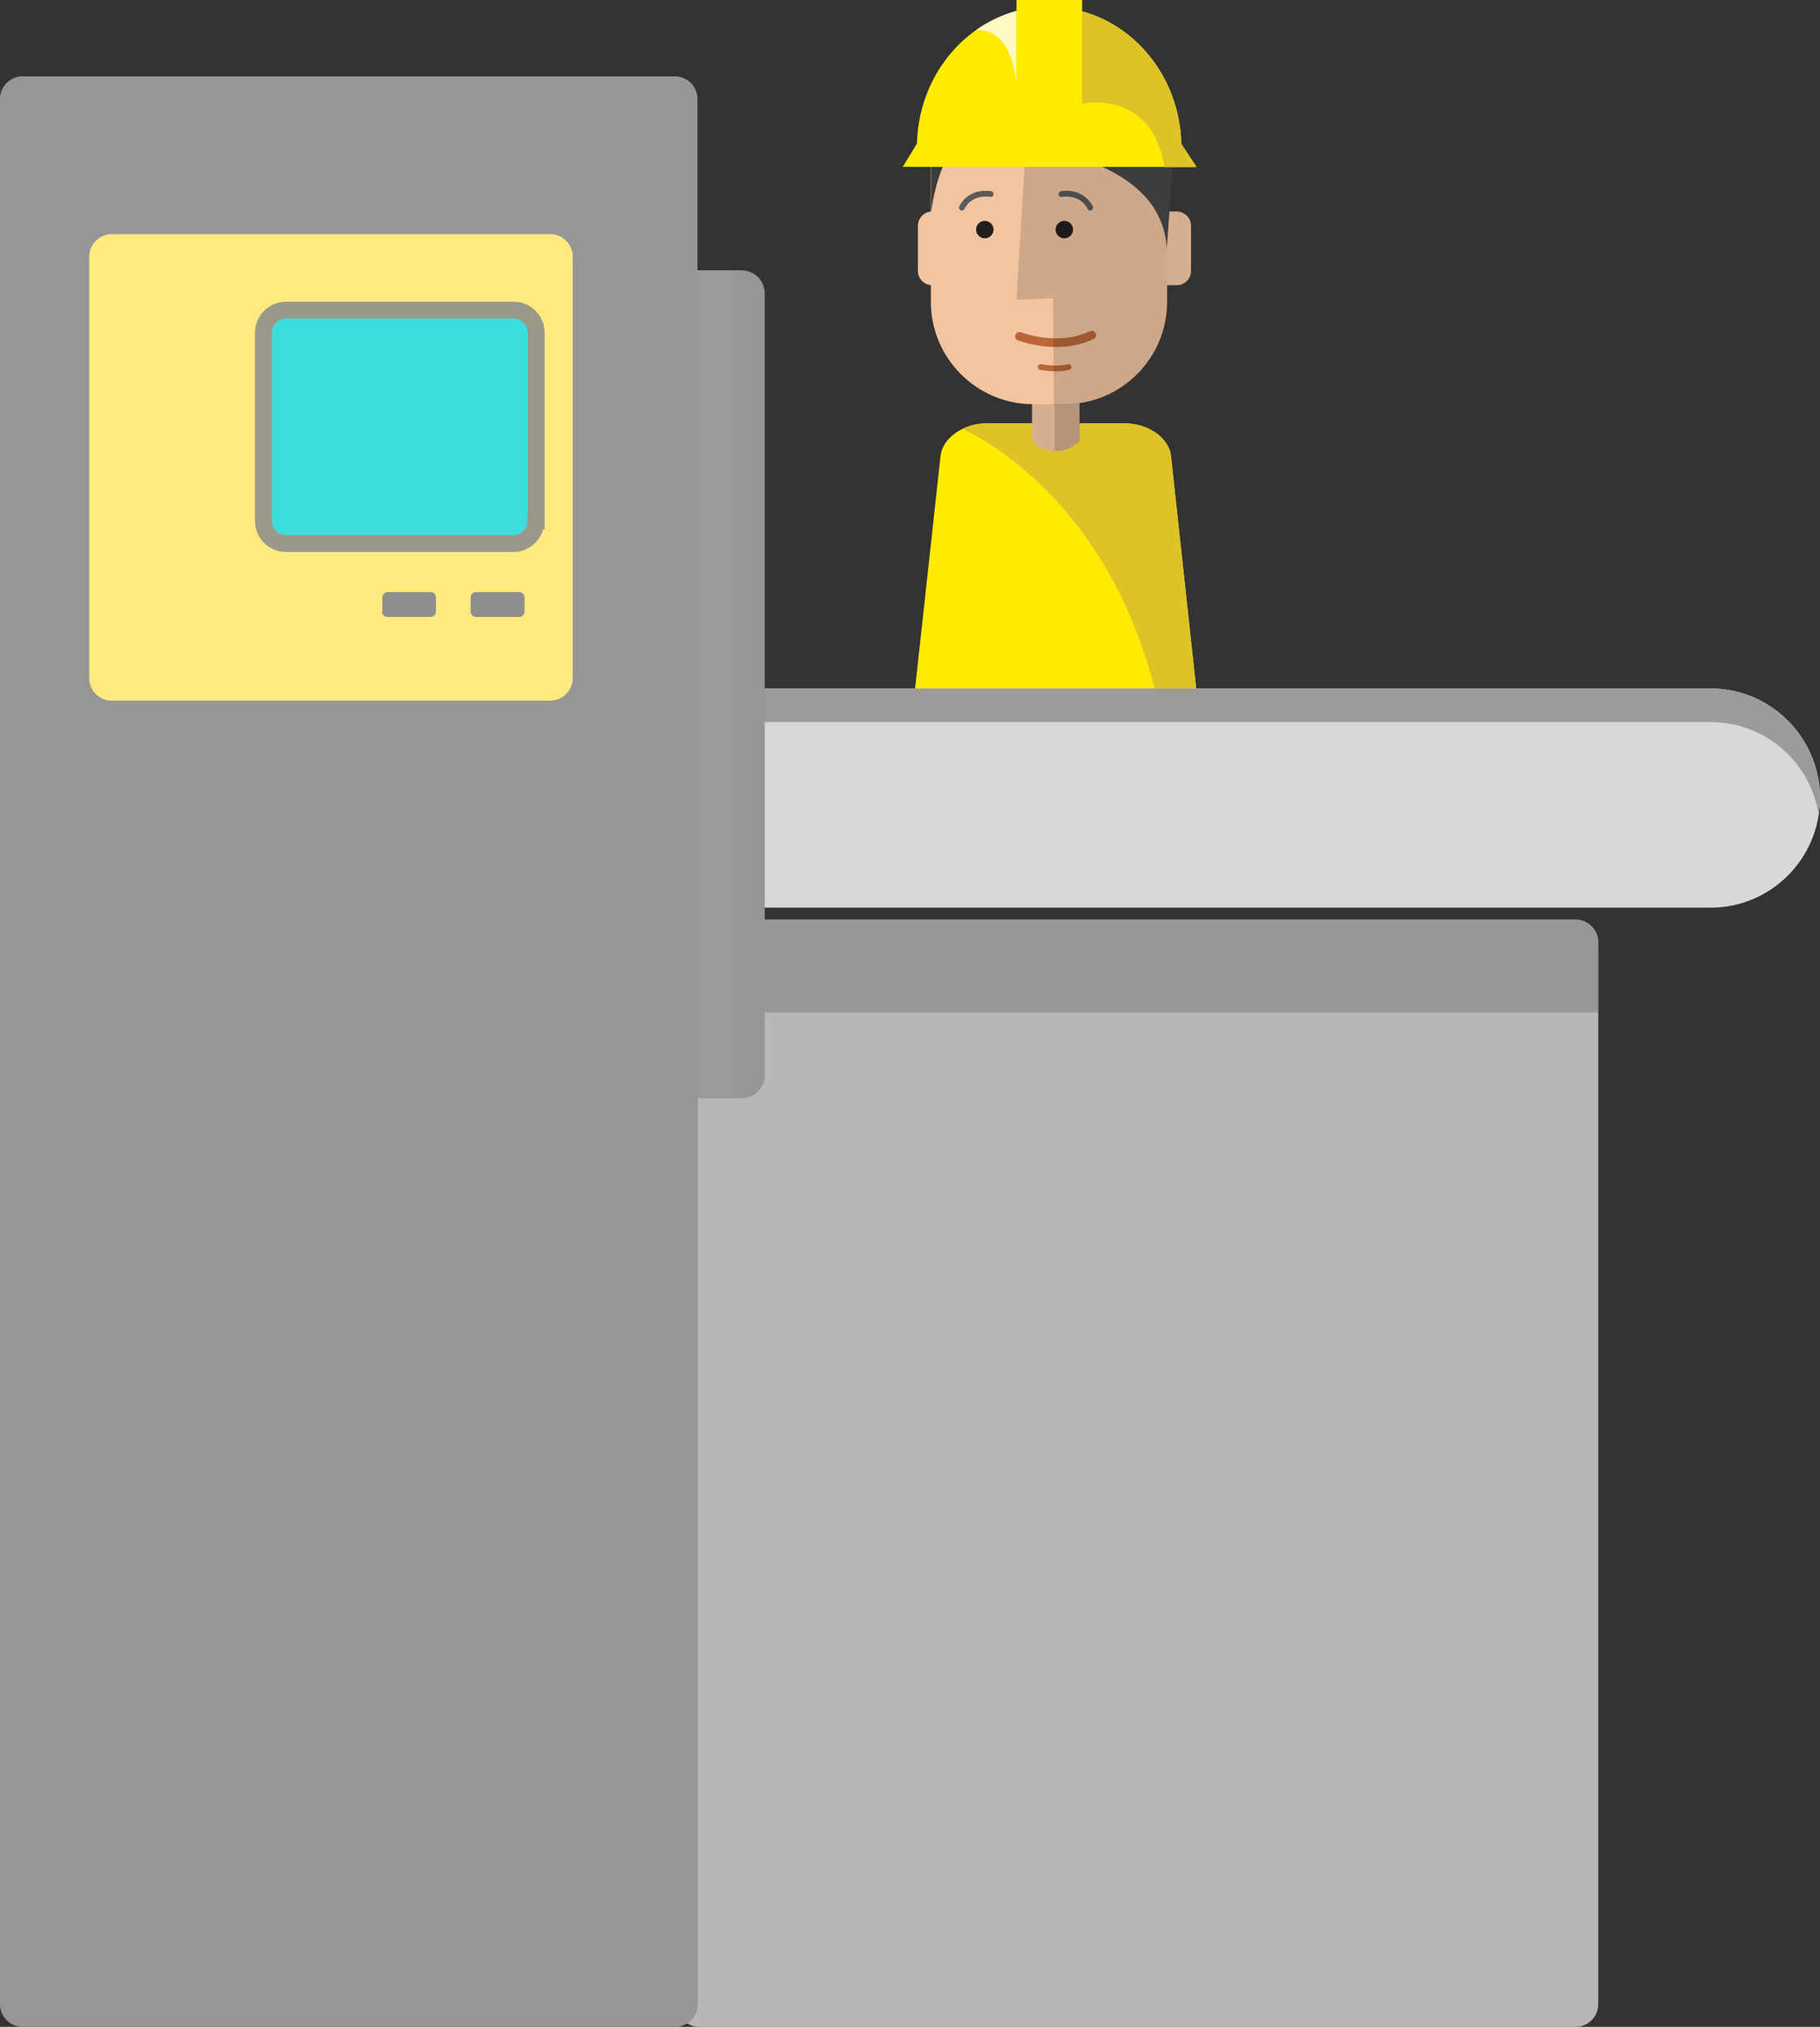 <!-- Generator: Adobe Illustrator 19.2.0, SVG Export Plug-In  -->
<svg version="1.1"
	 xmlns="http://www.w3.org/2000/svg" xmlns:xlink="http://www.w3.org/1999/xlink" xmlns:a="http://ns.adobe.com/AdobeSVGViewerExtensions/3.0/"
	 x="0px" y="0px" width="563.1px" height="626.8px" viewBox="0 0 563.1 626.8" style="enable-background:new 0 0 563.1 626.8;"
	 xml:space="preserve">
<rect x="0" y="0" width="563.1" height="626.8" fill="#333333" stroke="none"/>
<style type="text/css">
	.st0{fill:#FFEB00;}
	.st1{fill:#DDC328;}
	.st2{fill:#D6AE90;}
	.st3{opacity:0.15;}
	.st4{fill:#F2C5A0;}
	.st5{fill:#231F20;}
	.st6{fill:none;stroke:#5C5A5A;stroke-width:1.782;stroke-linecap:round;stroke-miterlimit:10;}
	.st7{fill:none;stroke:#BA6638;stroke-width:2.673;stroke-linecap:round;stroke-miterlimit:10;}
	.st8{fill:none;stroke:#BA6638;stroke-width:1.782;stroke-linecap:round;stroke-miterlimit:10;}
	.st9{fill:#3D3D3D;}
	.st10{fill:#FFF8C2;}
	.st11{fill:#D8D8D8;}
	.st12{fill:#9B9B9B;}
	.st13{fill:#B7B7B7;}
	.st14{fill:#969696;}
	.st15{fill:#FFEA80;}
	.st16{fill:#3EDDDD;stroke:#9B9889;stroke-width:5.216;stroke-miterlimit:10;}
	.st17{fill:#8E8E8E;}
</style>
<defs>
</defs>
<g id="XMLID_13_">
	<g id="XMLID_17_">
		<path id="XMLID_33_" class="st0" d="M372,230.5c1,9.5-6.3,17.6-16.4,17.6h-58c-10.1,0-17.4-8-16.4-17.6L291,141
			c0.6-5.6,7.1-10.1,14.5-10.1h42.3c7.4,0,13.8,4.4,14.5,10.1L372,230.5z"/>
		<path id="XMLID_32_" class="st1" d="M362.3,141c-0.6-5.6-7.1-10.1-14.5-10.1h-42.3c-2.8,0-5.4,0.6-7.7,1.7
			c13.6,6.6,58.7,34.3,65,113.9c6.2-2.8,10-9,9.2-16.1L362.3,141z"/>
		<path id="XMLID_31_" class="st2" d="M334,136.1c0,0-2.3,3.4-7.6,3.4c-5.3,0-7.1-3.4-7.1-3.4v-23.6H334V136.1z"/>
		<path id="XMLID_30_" class="st3" d="M326.2,139.5c0.1,0,0.2,0,0.3,0c5.3,0,7.6-3.4,7.6-3.4v-23.6h-7.8V139.5z"/>
		<path id="XMLID_29_" class="st2" d="M368.5,83.8c0,2.4-2,4.4-4.4,4.4h-6.2c-2.4,0-4.4-2-4.4-4.4V69.8c0-2.4,2-4.4,4.4-4.4h6.2
			c2.4,0,4.4,2,4.4,4.4V83.8z"/>
		<path id="XMLID_28_" class="st4" d="M299,83.8c0,2.4-2,4.4-4.4,4.4h-6.2c-2.4,0-4.4-2-4.4-4.4V69.8c0-2.4,2-4.4,4.4-4.4h6.2
			c2.4,0,4.4,2,4.4,4.4V83.8z"/>
		<path id="XMLID_27_" class="st4" d="M361.1,93.3c0,17.5-14.2,31.7-31.7,31.7h-9.7c-17.5,0-31.7-14.2-31.7-31.7V44.3
			c0-17.5,14.2-31.7,31.7-31.7h9.7c17.5,0,31.7,14.2,31.7,31.7V93.3z"/>
		<g id="XMLID_24_">
			<circle id="XMLID_26_" class="st5" cx="304.7" cy="71" r="2.7"/>
			<circle id="XMLID_25_" class="st5" cx="329.3" cy="71" r="2.7"/>
		</g>
		<path id="XMLID_23_" class="st6" d="M328.4,60c0,0,6.1-1.2,8.9,4.2"/>
		<path id="XMLID_22_" class="st6" d="M306.5,60c0,0-6.1-1.2-8.9,4.2"/>
		<path id="XMLID_21_" class="st7" d="M315.4,104c0,0,12,4.7,22.4-0.4"/>
		<path id="XMLID_20_" class="st8" d="M322,113.5c0,0,5.1,1,8.6,0"/>
		<path id="XMLID_19_" class="st3" d="M329.4,12.7h-8.2c-0.6,0-1.3,0-1.9,0.1l-4.8,79.9l11.3-0.5l0.3,32.9h3.3
			c17.5,0,31.7-14.2,31.7-31.7V44.3C361.1,26.8,346.9,12.7,329.4,12.7z"/>
		<path id="XMLID_18_" class="st9" d="M297.6,43.7c0,0,61.4-1.4,63.4,33.1l2.4-33.2l-75.3-5.8v27.7
			C288.1,65.6,290.1,48.1,297.6,43.7z"/>
	</g>
	<path id="XMLID_16_" class="st0" d="M365.5,44.5c-0.5-19.8-13.4-36.3-30.7-41V0h-20.3v3.4c-17.4,4.7-30.3,21.2-30.8,41l-4.4,7.2
		h90.9L365.5,44.5z"/>
	<path id="XMLID_15_" class="st1" d="M365.5,44.5c-0.5-19.8-13.4-36.3-30.7-41v28.6c0,0,21.6-4.8,25.5,19.6h9.7L365.5,44.5z"/>
	<path id="XMLID_14_" class="st10" d="M302,9.3c11.7-0.5,12.4,16.5,12.4,16.5V3.4C310,4.6,305.8,6.6,302,9.3z"/>
</g>
<path id="XMLID_12_" class="st11" d="M563.1,246.8c0,18.7-15.2,33.9-33.9,33.9H127.6c-18.7,0-33.9-15.2-33.9-33.9l0,0
	c0-18.7,15.2-33.9,33.9-33.9h401.6C547.9,212.9,563.1,228.1,563.1,246.8L563.1,246.8z"/>
<path id="XMLID_11_" class="st12" d="M127.6,223.3h401.6c17,0,31,12.4,33.5,28.7c0.3-1.7,0.4-3.4,0.4-5.2
	c0-18.7-15.2-33.9-33.9-33.9H127.6c-18.7,0-33.9,15.2-33.9,33.9c0,1.8,0.1,3.5,0.4,5.2C96.6,235.8,110.6,223.3,127.6,223.3z"/>
<g id="XMLID_8_">
	<path id="XMLID_10_" class="st13" d="M209.3,619.8c0,3.8,3.1,7,7,7h271.2c3.8,0,7-3.1,7-7V291.4c0-3.8-3.1-7-7-7H216.3
		c-3.8,0-7,3.1-7,7V619.8z"/>
	<path id="XMLID_9_" class="st14" d="M487.5,284.4H216.3c-3.8,0-7,3.1-7,7v21.7h285.1v-21.7C494.5,287.5,491.3,284.4,487.5,284.4z"
		/>
</g>
<g id="XMLID_5_">
	<path id="XMLID_7_" class="st14" d="M229.5,83.6h-13.7v-53c0-3.8-3.1-7-7-7H7c-3.8,0-7,3.1-7,7v589.2c0,3.8,3.1,7,7,7h201.9
		c3.8,0,7-3.1,7-7V339.6h13.7c3.8,0,7-3.1,7-7V90.6C236.5,86.7,233.3,83.6,229.5,83.6z"/>
	<rect id="XMLID_6_" x="215.8" y="83.6" class="st12" width="10.9" height="256"/>
</g>
<path id="XMLID_4_" class="st15" d="M27.6,209.7c0,3.8,3.1,7,7,7h135.6c3.8,0,7-3.1,7-7V79.4c0-3.8-3.1-7-7-7H34.6c-3.8,0-7,3.1-7,7
	V209.7z"/>
<path id="XMLID_3_" class="st16" d="M165.8,161.1c0,3.8-3.1,7-7,7H88.5c-3.8,0-7-3.1-7-7v-58.2c0-3.8,3.1-7,7-7h70.4
	c3.8,0,7,3.1,7,7V161.1z"/>
<path id="XMLID_2_" class="st17" d="M145.6,189.1c0,1,0.8,1.7,1.7,1.7h13.3c1,0,1.7-0.8,1.7-1.7v-4.3c0-1-0.8-1.7-1.7-1.7h-13.3
	c-1,0-1.7,0.8-1.7,1.7V189.1z"/>
<path id="XMLID_1_" class="st17" d="M118.2,189.1c0,1,0.8,1.7,1.7,1.7h13.3c1,0,1.7-0.8,1.7-1.7v-4.3c0-1-0.8-1.7-1.7-1.7H120
	c-1,0-1.7,0.8-1.7,1.7V189.1z"/>
</svg>
